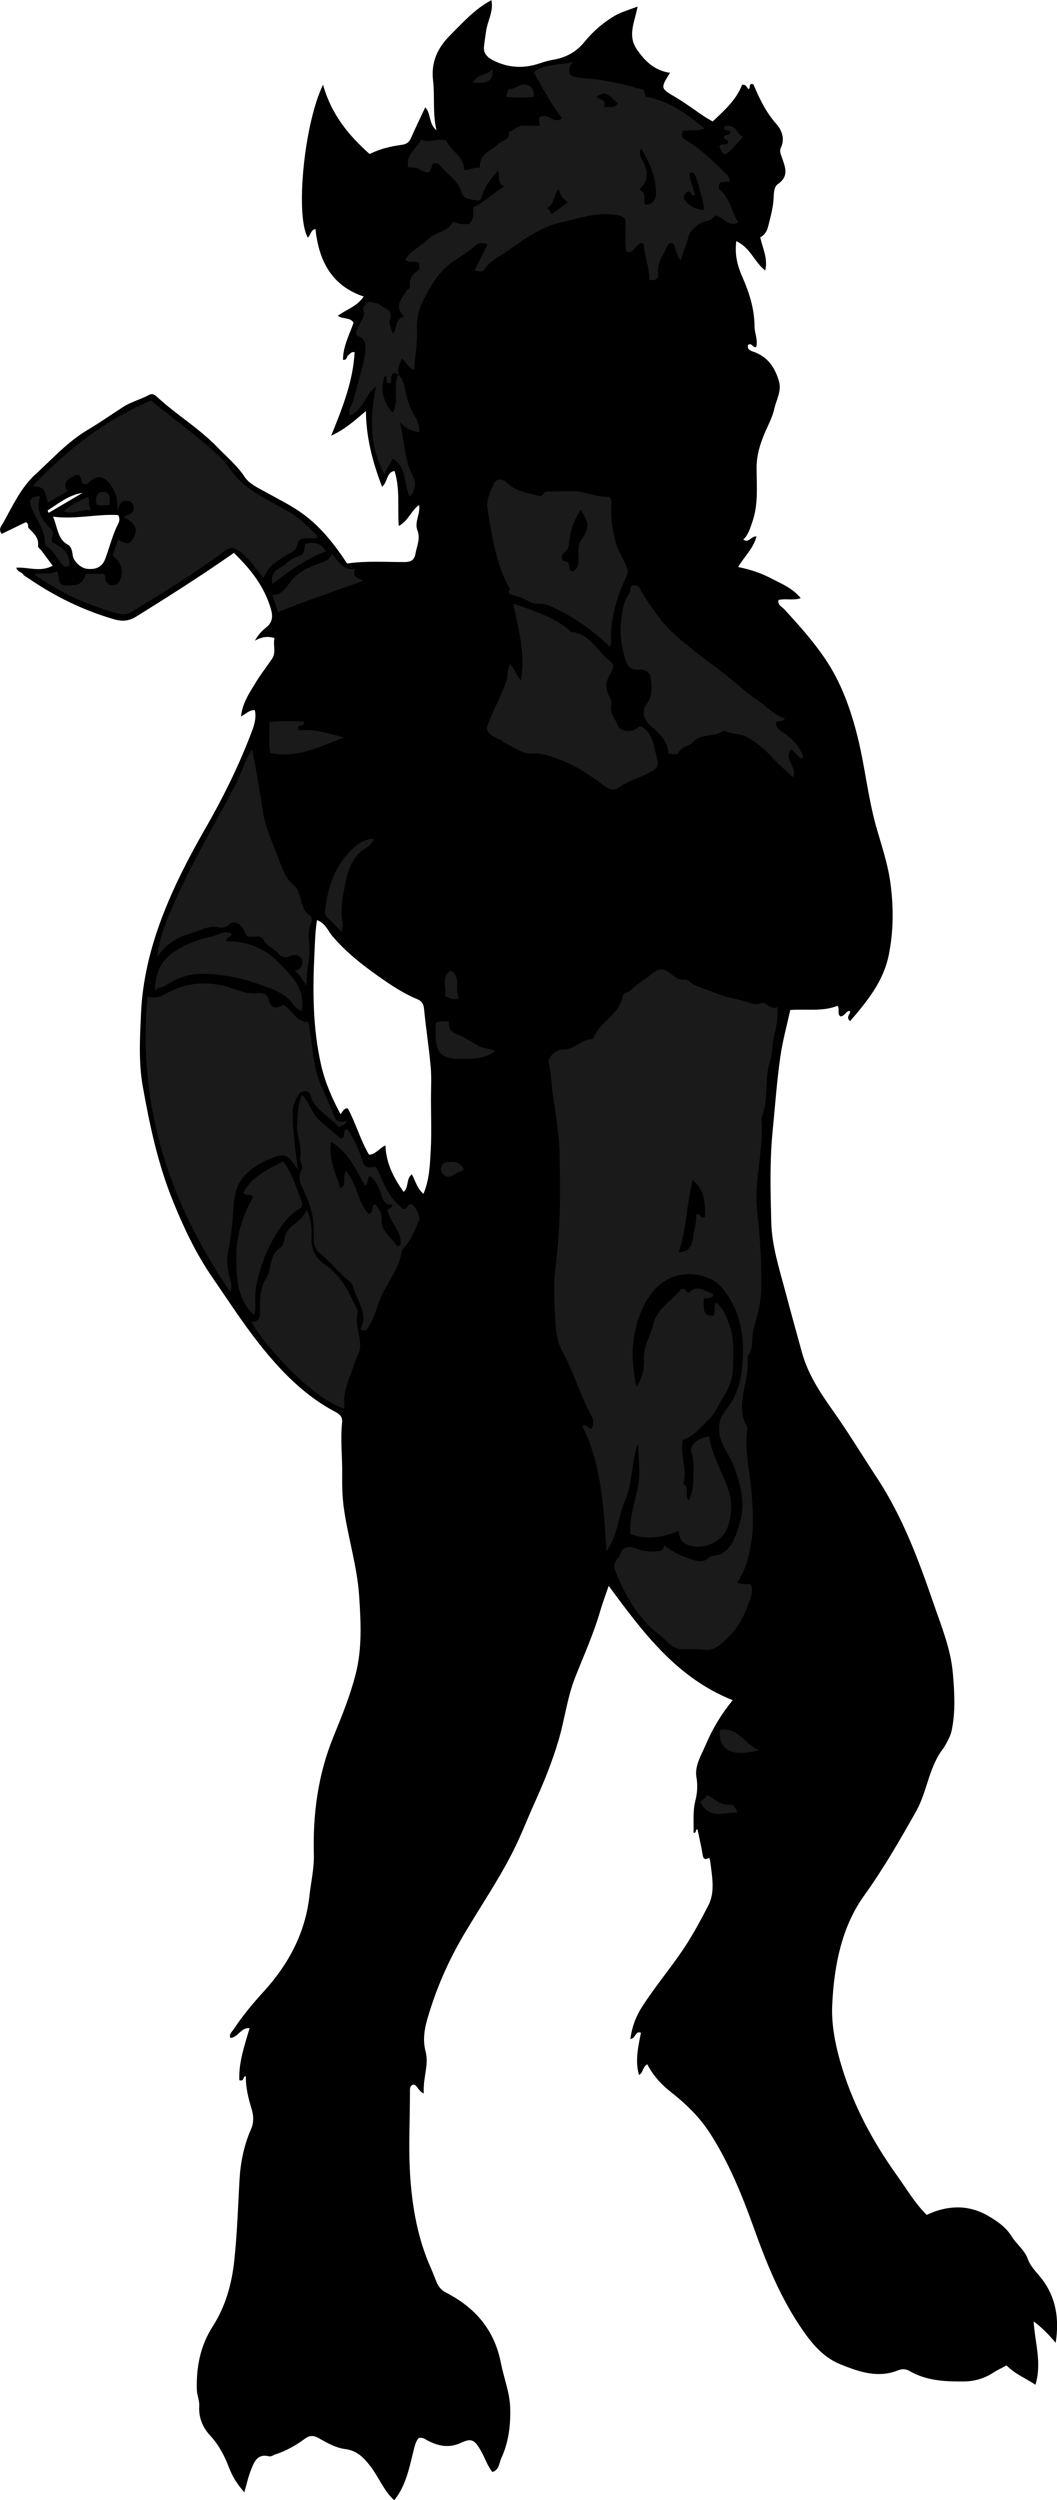 <?xml version="1.0" encoding="utf-8"?>
<!-- Generator: Adobe Illustrator 24.1.1, SVG Export Plug-In . SVG Version: 6.00 Build 0)  -->
<svg version="1.1" id="Layer_1" xmlns="http://www.w3.org/2000/svg" xmlns:xlink="http://www.w3.org/1999/xlink" x="0px" y="0px"
	 viewBox="0 0 451.14 1066.19" style="enable-background:new 0 0 451.14 1066.19;" xml:space="preserve">
<style type="text/css">
	.st0{fill:#1A1A1A;}
</style>
<g>
	<path d="M276.25,880.31c-2.12,1.3-1.72,3.71-3.53,4.58c-1.29-4.84-1.1-8.87,0.85-18.01c-2.47-1.01-2.16,2.5-4.53,2.66
		c0.68-5.1,2.3-9.47,4.92-13.59c6.06-9.52,13.53-18.04,19.54-27.57c3.22-5.1,6.06-10.44,8.83-15.81c2.54-4.93,1.89-10.34,1.22-15.54
		c-0.2-1.52-0.32-3.21-0.8-4.76c-1.42,0.69-2.48,1.03-2.83-1.2c-0.58-3.66-1.46-7.27-2.2-10.88c-1.18-0.19-0.26,1.73-1.71,1.39
		c0.16-4.54-0.39-9.07,0.78-13.68c0.81-3.17,1.06-6.48,0.45-10.08c-0.81-4.8,2.12-9.42,4.03-13.89c2.89-6.79,6.69-13.1,11.46-18.87
		c-24-9.54-38.42-29.09-52.93-48.76c-1.1,3.24-2.53,6.97-3.64,10.79c-2.81,9.72-7.01,18.92-10.7,28.31
		c-3.36,8.55-4.4,17.65-6.96,26.4c-2.76,9.44-6.43,18.43-10.46,27.33c-3.02,6.69-5.63,13.54-8.94,20.13
		c-6.25,12.43-14.1,23.87-21.15,35.81c-6.75,11.43-12.03,23.58-15.65,36.3c-1.17,4.13-1.92,8.71-0.63,13.57
		c1.49,5.63-1.27,11.51-0.78,17.81c-2.47-0.98-2.56-3.47-4.52-3.79c-1.61,0.62-1.4,2.01-1.4,3.31c0,12.33-0.72,24.71,0.19,36.98
		c0.96,12.98,3.33,25.87,8.73,37.95c0.93,2.08,1.67,4.24,2.6,6.33c0.81,1.83,1.97,3.18,3.91,4.18c12.39,6.36,20.61,15.8,23.39,30
		c1.24,6.33,3.76,12.56,3.96,19.01c0.23,7.32-0.61,14.73-3.78,21.55c-0.97,2.08-0.81,4.96-3.8,5.94c-2.16-2.68-3.19-6.01-4.87-8.98
		c-2.63-4.65-3.97-5.63-8.44-3.53c-5.2,2.45-9.7,1.47-14.4-0.95c-0.96-0.5-1.89-1.44-3.73-1.06c-0.79,0.86-1.39,2.15-1.82,3.79
		c-2.06,7.84-3.24,16.02-8.64,22.76c-4.36-3.88-6.46-9.58-9.99-14.25c-2.9-3.83-5.8-6.89-10.84-7.55c-4.08-0.53-7.82-2.63-11.25-4.6
		c-2.66-1.53-4.34-1.13-6.16,0.23c-3.84,2.86-7.93,5.12-12.49,6.62c-0.92,0.3-1.79,1.04-2.77,0.8c-4.98-1.23-6.31,2.49-7.64,5.8
		c-1.18,2.94-1.84,6.09-2.84,9.55c-2.99-3.37-5.05-6.6-6.53-10.5c-1.88-4.93-4.35-9.7-8.08-13.72c-3.21-3.45-4.95-7.76-4.64-12.56
		c0.15-2.41-0.95-4.52-1.02-6.8c-0.29-9.68,1.39-18.79,6.79-27.18c5.46-8.49,8.12-18.06,9.19-28.09
		c1.21-11.34,1.59-22.71,2.21-34.09c0.4-7.39,1.84-14.91,4.92-21.87c1.28-2.9,1.14-5.76,0.27-8.64c-1.38-4.55-2.56-9.13-2.46-13.95
		c-1.52-0.11-0.45,2.39-2.78,1.67c-0.35-7.62,2.25-14.87,4.37-22.2c-3.77-0.33-4.83,3.91-8.17,4.19c-0.77-1.54,0.66-2.62,1.37-3.7
		c3.8-5.77,8.21-11.03,12.88-16.16c10.54-11.58,17.72-24.92,19.48-40.85c0.65-5.86,2.03-11.68,1.87-17.6
		c-0.46-17.24,1.76-33.95,8.32-50.06c3.55-8.72,7.14-17.48,9.49-26.65c2.83-11.02,2.27-22.07,1.53-33.33
		c-0.83-12.69-4.69-24.72-6.48-37.17c-0.72-4.98-0.84-9.88-0.77-14.81c0.1-7.36-0.82-14.71-0.05-22.06c0.24-2.3-0.73-3.48-2.81-4.57
		c-13.21-6.95-23.29-17.35-32.48-28.96c-7.23-9.13-13.49-18.87-20.07-28.42c-6.98-10.11-12.2-21.14-16.81-32.51
		c-6.41-15.8-9.94-32.3-12.9-48.99c-1.85-10.42-1.2-20.91-0.73-31.29c0.63-13.88,3.92-27.46,8.84-40.46
		c5.02-13.28,11.54-25.9,18.62-38.22c7.32-12.73,13.85-25.88,19.15-39.58c1.29-3.34,2.82-6.98,1.96-10.87
		c-2.39-0.12-3.72,1.59-5.9,2.68c0.61-5.82,3.66-10.12,6.32-14.52c2.11-3.48,4.64-6.71,6.94-10.08c1.87-2.75,0.3-5.77,1.03-8.85
		c-2.81-0.71-5.14-0.7-8.39,1.18c1.67-3.04,3.4-4.5,5.05-5.86c2.48-2.02,2.64-4.57,1.93-7.18c-2.01-7.38-6-13.69-11.05-19.36
		c-1.55-1.74-3.21-3.37-4.85-5.08c-13.69,9.58-27.56,18.38-41.51,27.06c-3.21,2-5.94,2.36-9.84,1.22
		c-13-3.81-24.91-9.61-36.05-17.21c-0.95-0.64-2.05-1.14-2.72-2.05c-0.7-0.96-2.18-0.86-2.81-2.69c5.09-0.34,10.39,2.03,15.57-0.85
		c-1.9-2.55-3.35-4.5-4.81-6.44c-0.49-0.65-1.54-1.36-1.46-1.91c0.52-3.54-1.83-5.46-3.9-7.59c-0.68-0.7,0.16-2.1-1.33-2.61
		c-3.34,1.62-6.83,3.31-10.25,4.97c-1.62-2.04-0.07-3.45,0.64-4.73c4.05-7.28,7.62-15.08,13.8-20.71
		c7.13-6.5,13.62-13.77,22.12-18.83c5.16-3.07,10.14-6.55,15.21-9.83c3.48-2.25,7.49-3.19,11.06-5.14c1.68-0.92,2.81,0.22,3.81,1.14
		c8.13,7.44,17.71,13.17,25.36,21.11c3.95,4.11,8.41,7.77,11.63,12.62c2.04,3.08,5.49,4.59,8.65,6.35
		c4.99,2.78,10.15,5.31,14.86,8.51c8.42,5.73,14.65,13.61,20.27,22.16c8.11-1.22,16.28-0.6,24.43-0.63
		c2.76-0.01,4.25-0.69,4.77-3.65c0.58-3.3,2.19-6.3,0.79-9.94c-1.34-3.48,1.4-7.05,0.73-10.73c-3.4,2.3-4.52,6.75-8.68,8.94
		c-0.57-7.95,0.63-15.74-1.8-23.48c-3.48,0.55-2.82,4.58-5.31,6.77c-4.07-10.57-6.82-21.12-6.9-32.29
		c-4.14,3.37-8.35,7.53-14.82,10.49c4.92-12.12,9.36-23.35,9.99-35.63c-1.65-0.23-2,0.87-2.74,1.37c-0.77,0.52-0.35,2.15-2.21,1.91
		c-0.02-5.73,2.74-10.69,4.51-15.84c-1.52-2.44-4.63-1.37-6.74-2.92c3.66-2.78,8.09-3.84,11.06-8.23
		c-13.75-4.6-19.16-15.32-20.59-28.82c-2.25,0.58-1.98,2.8-3.29,3.65c-5.32-9.29-1.63-48.32,6.53-65.19
		c3.45,12.55,10.89,21.62,19.87,29.58c4.44-2.21,9.05-3.29,13.7-3.91c2.17-0.29,3.18-1.14,3.99-2.98c1.91-4.31,3.98-8.56,6.07-13.02
		c2.53,2.72,1.35,6.88,4.78,9.82c-1.71-7.47-0.66-14.44-1.45-21.23c-0.94-8.03,2.02-14.05,7.37-19.4
		c5.36-5.36,10.4-11.09,17.53-14.9c1.02,4.79-1.67,8.87-2.28,13.24c-0.31,2.18-0.68,4.58-0.9,6.72c-0.37,3.65,2.83,5.38,6.02,6.67
		c5.89,2.39,11.72,2.33,17.69,0.36c1.83-0.61,3.68-1.21,5.66-1.54c5.37-0.89,9.91-3.16,13.54-7.65c3.39-4.19,7.49-7.79,12.22-10.73
		c3.16-1.96,6.55-2.81,10.43-4.35c-1.03,6.18-4.44,12.13-0.41,18.12c3.49,5.18,7.71,9.23,14.27,10.15c-4.2,6.73-4.12,6.6,2.63,10.58
		c4.06,2.4,7.84,5.28,11.77,7.91c1.21,0.81,2.49,1.5,3.79,2.27c5.08-4.79,10.14-9.28,12.55-15.63c1.88-0.32,1.93,1.27,2.8,1.85
		c0.87-0.51,0.01-1.99,1.29-2.27c0.27,0.1,0.73,0.14,0.81,0.33c2.55,6.03,5.3,11.82,9.8,16.86c2.18,2.44,3.74,6.24,1.85,10.1
		c-0.69,1.42,0.01,2.77,0.51,4.24c1.33,3.95,3.16,7.86-1.84,11.27c-1.99,1.36-1.58,5.13-1.9,7.84c-0.4,3.43-1.34,6.7-2.14,10.02
		c-0.5,2.06-1.57,3.88-3.41,4.78c0.97,4.69,3.37,8.95,2.11,14.15c-4.58-3.53-6.31-9.7-12.34-12.52c-0.76,6.02,0.58,10.71,2.54,15.17
		c3,6.81,5.21,13.7,5.25,21.25c0.01,2.9,1.55,5.73,0.69,8.74c-1.35,0.53-1.88-2.11-3.52-0.86c-0.39,2.34,1.74,2.6,3.01,3.1
		c5.74,2.27,8.62,6.76,10.24,12.37c1.23,4.26-1.18,7.95-2.02,11.84c-0.78,3.6-2.68,6.96-4.13,10.41c-1.98,4.7-3.41,9.47-3.4,14.69
		c0.01,7.72,0.82,15.51-1.82,23.07c-0.95,2.72-1.68,5.46-3.87,7.51c2.45,1.61,3.22-1.49,5.65-1.37c-1.29,5.11-5.12,8.48-7.83,13.06
		c5.11,1.02,9.86,2.6,14.28,4.93c4.3,2.26,8.96,4.05,12.42,8.37c-3.3,1.07-6.45,0.03-9.44,0.75c-0.56,2.18,1.4,2.85,2.42,3.96
		c6.13,6.65,12.16,13.37,17.27,20.86c6.99,10.25,11.06,21.63,14.04,33.6c3.16,12.66,4.39,25.7,7.93,38.27
		c2.25,7.99,5.01,15.84,6.09,24.13c1.34,10.18,1.35,20.2-0.69,30.42c-2.32,11.59-9.31,19.89-16.52,28.38
		c-1.1-0.91-0.92-1.7-0.66-2.44c0.2-0.58,0.91-0.99,0.46-1.95c-1.65,0.06-2.09,2.26-3.91,2.37c-1.64-1.04-0.11-3.11-1.28-4.53
		c-6.36,2.55-13.17,1.29-20.17,1.78c-1.45,6.67-3.28,13.25-4.23,19.95c-1.51,10.56-2.26,21.23-3.3,31.85
		c-1.28,12.97-0.9,25.9-0.57,38.81c0.26,10.07,3.47,19.89,6.06,29.65c2.29,8.64,4.68,17.26,7.06,25.88
		c2.43,8.82,7.48,16.7,12.77,24.13c6.82,9.59,12.89,19.63,19.34,29.44c10.87,16.52,17.66,34.89,24.03,53.38
		c3.32,9.65,7.32,19.33,8.22,29.56c0.72,8.19,1.23,16.57-0.52,24.79c-0.63,2.95-2.96,6.45-3.33,7.2
		c-6.41,8.01-6.97,18.51-11.86,27.18c-6.9,12.22-13.88,24.37-22.1,35.8c-4.46,6.21-7.63,13.18-9.76,20.67
		c-2.43,8.58-3.51,17.38-3.9,26.13c-0.34,7.78,1.08,15.65,3.2,23.26c5.05,18.12,13.75,34.45,24.65,49.65
		c3.99,5.56,7.47,11.54,12.46,16.5c8.94-4.17,17.84-4.5,26.36,0.5c3.73,2.19,7.41,4.64,9.85,8.59c2.06,3.33,5.61,5.97,6.86,9.49
		c1.28,3.61,3.77,5.76,5.9,8.48c6.25,8.01,7.69,17.25,6.1,27.49c-2.83-3.34-5.76-6.44-9.39-9.11c0.47,8.88,3.6,17.6,0.76,27.01
		c-4.6-3.01-9.04-4.77-12.33-8.26c-1.96,1.07-3.85,1.93-5.64,3.09c-3.73,2.41-7.83,3.71-12.49,3.76
		c-8.16,0.09-16.12-0.28-23.39-4.51c-1.56-0.91-3.23-0.87-4.79-0.24c-8.67,3.5-16.8,0.58-24.63-2.56
		c-7.93-3.19-13.08-9.97-17.62-16.84c-8.41-12.71-14.08-26.72-19.23-41.08c-5.05-14.1-10.7-28.09-18.9-40.77
		c-4.41-6.82-10.22-12.43-16.64-17.47C282.25,888.95,278.78,885.14,276.25,880.31z M135.29,392.38c-0.79,5.03-0.85,9.69-1.08,14.19
		c-0.79,15.98-0.74,32.04,2.88,47.77c1.68,7.28,4.69,14.17,8.26,20.82c0.92-0.98,1.21-2.56,3.09-2.49
		c3.45,6.34,5.34,13.49,9.06,19.74c2.76-0.02,4.09-2.54,7-3.96c0.31,7.84,3.64,14.01,7.77,19.86c2.33-2.07,0.97-5.52,3.5-7.55
		c1.56,2.86,2.26,6.15,4.97,8.35c2.56-6.04,2.77-12.47,3.11-18.78c0.39-7.13,0.1-14.3,0.09-21.46c-0.01-4.66,0.3-9.35-0.12-13.97
		c-0.73-8.14-2.03-16.23-2.8-24.37c-0.22-2.3-0.88-3.58-3.01-4.46c-5.91-2.44-11.21-6.01-16.4-9.66
		c-7.21-5.08-14.13-10.52-19.89-17.37C139.93,396.87,138.93,393.75,135.29,392.38z M22.63,220.34c2.11,4.87,1.89,9.61,6.47,12.04
		c1.28,0.68,1.74,2.61,1.92,4.35c0.27,2.62,3.48,5.55,6.05,5.84c4.04,0.46,6.58-0.86,7.87-4.31c1.65-4.41,2.8-8.98,4.73-13.32
		c0.62-1.38,2.06-3.11,0.74-5.29C41.45,219.1,32.48,221.59,22.63,220.34z M20.3,217.7c0.15,0.34,0.3,0.68,0.45,1.02
		c4.83-2.85,9.67-5.7,14.5-8.55C29.35,211.06,25,214.7,20.3,217.7z"/>
</g>
<g>
	<path class="st0" d="M331.72,429.5c0.56,4.82-0.5,9.04-1.47,13.06c-0.78,3.25-0.48,6.69-1.48,9.63c-2.59,7.61-0.7,15.73-3.28,23.24
		c-0.21,0.62-0.55,1.28-0.5,1.89c1.1,13.13-3.27,26.08-1.83,39.07c1.24,11.21,1.99,22.37,1.76,33.61
		c-0.12,5.89-1.85,11.54-3.35,17.17c-1,3.77,0.28,8.04-2.56,11.36c1.14,8.16-3.23,15.83-2.13,24.02c0.2,1.51,0.53,2.89,1.15,4.22
		c0.42,0.9,1.04,1.7,0.9,2.78c-1.21,9.35,1.22,18.44,1.9,27.66c0.5,6.79,0.98,13.81-0.16,20.44c-0.99,5.77-2.32,11.81-5.98,17.18
		c1.97,1.12,3.86,0.37,5.78,0.93c0.93,2.29,0.42,4.49-0.48,6.91c-2.13,5.7-4.62,11.25-9.06,15.43c-2.86,2.69-5.66,6.09-10.53,5.46
		c-2.95-0.38-5.97-0.33-8.96-0.27c-4.56,0.09-6.8-3.7-9.8-5.97c-9.32-7.05-14.82-16.89-19.14-27.56c-1.43-3.52,1.65-5.01,2.44-7.44
		c0.9-2.78,3.58-3.12,6.56-1.92c2.71,1.09,5.72,1.41,8.74,1.15c1.54-0.13,3.01-0.03,3.21-2.51c3.77,2.94,7.54,4.54,11.42,5.87
		c2.53,0.87,5.39,1.58,7.47-0.46c1.73-1.69,3.85-0.63,5.79-1.91c5.02-3.31,6.21-8.52,7.68-13.44c2.43-8.16,0.26-16.13-2.6-23.84
		c-1.26-3.41-3.54-6.3-4.96-9.73c-2.22-5.36-1.78-10.2,1.62-14.35c3.87-4.73,5.85-10.15,6.6-15.83c1.75-13.39,0.44-26.19-9.08-37.01
		c-3.46-3.93-10.77-5.31-15.1-4.89c-8.4,0.81-13.61,5.91-17.18,12.79c-5.8,11.17-6.09,23.03-3.5,35.11
		c2.68-3.55,3.38-7.77,3.21-11.8c-0.23-5.47,2.77-9.76,3.95-14.64c1.75-7.24,8.25-10.25,11.85-15.12c2.17-0.69,2.2,1.1,3.12,1.61
		c3.37-2.7,4.03-2.66,10.83,0.67c-0.4,0.77-0.9,1.38-1.86,1.43c-0.79,0.04-1.58,0.12-2.33,0.18c-0.28,6.5,0.36,7.6,4.22,7.38
		c0.92-1.64-0.2-3.63,1.02-5.58c3.23,2.43,4.22,5.74,5.63,9.41c2.34,6.12,1.64,12.15,1.62,18.21c-0.02,4.65-1.67,8.87-4.34,12.99
		c-1.99,3.08-3.25,6.77-6.03,9.29c-3.47,3.14-6.22,7.27-11.12,8.68c-1.27,6.1,2.13,12.33,0.29,18.91c2.73,0.93,0.36,4.42,2.28,6.88
		c1.31-2.74,1.95-5.39,1.92-7.95c-0.05-4.09,0.7-8.18-0.72-12.3c-1.09-3.16,2.64-6.53,7.53-6.99c1.21,8.03,5.52,15.02,8.18,22.64
		c1.87,5.36,1.44,10.73-0.25,15.95c-2.3,7.1-12.5,10.66-18.66,6.81c-1.98-1.24-1.89-3.33-2.3-5.1c-6.8,2.66-13.51,4.02-20.65,1.25
		c-0.34-6.97,1.88-13.25,3.18-19.59c1.32-6.41,0.25-12.56,0.15-18.88c-3,7.8-2.19,16.36-5.44,23.94c-3.06,7.13-3.32,15.29-8,21.94
		c-1.28-18.44-2.02-36.71-10.37-53.5c2.53-0.88,2.27,1.54,4.04,1.17c0.67-1.51,0.94-3.53,0.14-4.96
		c-5.01-8.88-7.65-18.81-12.57-27.76c-1.89-3.43-2.81-7.71-3.02-11.67c-0.45-8.31-0.98-16.76,0.05-24.96
		c1.98-15.7,2.06-31.4,1.68-47.12c-0.19-7.99-1.3-15.99-2.61-23.93c-0.87-5.3-0.95-10.73-2.06-16.04c-0.38-1.84,3.28-5.28,5.85-5.17
		c4.92,0.21,7.98-4.4,12.7-4.5c0.25,0,0.6-0.37,0.71-0.65c2.75-6.81,10.88-9.85,12.34-17.51c0.4-2.1,2.47-1.57,3.59-2.76
		c2.63-2.81,6.31-4.6,9.21-7.2c2.63-2.37,4.84-1.83,7.3-0.09c1.91,1.34,3.45,3.17,6.33,2.77c1.45-0.2,2.61,1.67,4.19,2.37
		c3.21,1.41,6.56,2.37,9.71,3.71c3.95,1.68,8.1,2.11,12.09,3.31c1.96,0.59,3.95,1.76,6.53,0.75
		C327.03,426.91,328.69,430.82,331.72,429.5z M295.66,503.33c-2.72,10.47-2.55,20.84-5.98,30.74c4.82-0.21,5.8-3.48,6.15-6.6
		c0.36-3.26,1.64-6.34,1.31-9.43c1.93-1.19,1.68,2.07,3.75,0.99C300.87,513.5,301.15,507.78,295.66,503.33z"/>
	<path class="st0" d="M170.01,159.65c1.81,1.96,2.64,4.23,3.05,6.92c0.64,4.2,2.31,8.22,4.5,11.79c1.28,2.09,1.33,3.94,1.38,6.07
		c-2.79-0.71-5.57-1.24-8.3-4.47c2.14,8.25,1.77,15.7,5.3,22.36c1.62,3.04,1.77,6.26-1.05,9.56c-2.7-5.45-1.08-12.6-7.26-16.31
		c-1.1,2.01-2.18,3.97-3.63,6.61c-6.47-12.37-6.09-24.72-3.46-37.57c-4.57,3.58-5.54,10.22-11.2,12.61
		c-1.06-2.46,0.75-4.12,1.33-6.11c1.69-5.77,3.2-11.59,4.65-17.42c0.44-1.79,0.57-3.68,0.62-5.52c0.08-2.74-0.73-3.74-3.81-5.33
		c-0.62-1.51,0.61-2.52,1.05-3.7c0.87-2.31,2.86-4.16,1.93-7.14c-0.48-1.54,1.41-2.41,2.62-3.36c1.36,0.53,3.35,0.46,4.11,1.16
		c1.96,1.81,6.53,2.17,4.46,6.95c-0.34,0.79,0.47,3.29,1.53,5.65c1.74-2.99,0.81-6.53,4.68-7.47c-4.69-4.42-0.82-7.59,0.96-11
		c0.31-0.6,1.59-0.65,1.46-1.7c-0.36-3.03,0.81-5.18,3.39-6.79c1.16-0.72,0.47-2.11,0.6-3.14c-1.75-1.52-4.05,0.08-5.99-1.49
		c2.34-4.05,6.8-5.7,9.8-8.77c3.19-3.27,8.45-2.96,10.63-7.59c2.29,1.28,4.54,1.29,6.78,1.04c2.34-2.01,1.74-4.83,1.9-7.19
		c5-2.03,8.24-5.99,13.15-8.71c-3.32-1.67-1.6-4.45-2.68-6.89c-2.5,3.1-5,5.89-6.27,9.43c-0.64,1.78-0.84,4-3.29,3.29
		c-2.2-0.63-5.02-0.21-6.05-3.59c-1.59-5.21-6.68-7.88-9.77-12.04c-0.29-0.39-1.57-0.05-2.4-0.05c-1.51,4.71-1.47,4.63-6.28,2.19
		c-1.1-0.56-2.57-0.39-4.2-0.59c-1.33-5.35,3.6-7.78,5.47-11.85c3.46,1.83,6.97-0.89,10.81,0.5c1.82,4.35,7.43,6.64,7.61,12.43
		c2.55,0.33,4.32-1.37,6.64-0.82c-0.33-6.08,4.89-7.31,7.95-10.32c1.6-1.57,5.09-1.46,4.43-5.02c2.35-0.49,3.88-2.87,6.56-2.69
		c2.15,0.14,4.31,0.03,6.61,0.03c-0.12-1.26-0.22-2.31-0.3-3.15c3.31-3.51,6.18,3.08,9.88-0.04c-5-6.24-8.37-13.22-12.23-19.74
		c5.61-3.77,11.58-2.68,17.14-4.42c-1.74,1.66-2.41,3.43-1.44,5.78c3.05,1.45,6.64,1.29,10.2,1.69c5.26,0.59,10.44,1.87,15.63,2.99
		c0.92,0.2,1.73,0.8,2.77,0.94c2.9,0.37,2.89,0.46,3.54,3.55c9.73,1.72,17.29,7.1,25.29,13.6c-3.58,1.35-6.42,0.41-9.47,1.06
		c-0.13,1.49-1.06,2.51,1.44,3.96c6.66,3.86,12.08,9.42,17.58,14.79c0.65,0.64,0.83,1.76,1.3,2.81c-1.47,0.12-2.77,0.23-4.06,0.34
		c-0.92,1.04-1.07,2.62-0.32,3.22c4.57,3.58,4.78,9.41,7.92,13.94c-3.76,1.91-5.72-1.33-8.14-2.38c-1.53-0.67-1.51-1.18-2.82,0.47
		c-1.02,1.3-3.77,1.21-5.68,2.44c-2.45,1.58-4.34,3.51-4.91,6.09c-0.72,3.29-2.38,6.19-3.05,9.54c-2.03-2.13-1.96-4.95-3.2-7.23
		c-1.25-0.4-2.04-0.23-2.66,1.21c-1.6,3.73-4.35,6.99-3.85,11.48c0.25,2.29-1.09,3.33-3.68,2.8c-0.13-5.22-2.14-10.14-2.45-15.41
		c-3.75-1.34-3.53,5.1-7.53,3.25c-0.65-4.35-0.03-8.98-0.36-13.67c-1.31-1.66-3.22-1.71-5.21-1.96c-7.71-0.97-14.84,1.66-22.14,3.26
		c-8.6,1.88-15.53,7.04-22.51,11.94c-3.56,2.5-7.77,4.25-10.26,8.25c-0.8,1.29-2.77,0.57-4.28,0.4c1.85-3.64,3.69-7.23,5.72-11.23
		c-2.51-0.81-3.98-0.7-6.06,1.2c-2.64,2.41-5.93,4.21-8.92,6.3c-5.81,4.05-9.08,9.73-12.24,15.74c-2.24,4.26-3.27,8.57-3.04,13.35
		c0.27,5.59-0.78,11.09-1.19,17.07c-2.48-1.28-3.55-3.26-5.12-4.93c-1.27,2.3-2.06,4.46-1.45,6.93c-1.4-0.78-2.73-1.4-3.18,0.99
		c-0.19,0.98,0.59,2.47-1.23,2.66c-1.43-0.6-0.12-2.46-1.44-3.16c-2.32,4.85-0.8,11.76,3.28,15.63c1.73-2.62,1.34-5.62,1.37-8.57
		C168.98,164.75,168.74,162.1,170.01,159.65z M275.42,87.22c3.4,0.06,4.85-1.96,4.52-6.36c-0.48-6.28-2.79-11.9-6.28-17.59
		c-1.05,2.26-0.45,3.57,0.58,5.31c2.06,3.47,2.8,7.32-0.09,10.84c-0.51,0.63-1.56,1.42-0.81,1.76
		C276.27,82.47,274.23,85.07,275.42,87.22z M294.24,74.1c0.07,3.23,2.05,6.07,2.34,9.27c-1.86,0.37-1.44-2.09-3.04-1.63
		c-1.64,1.02-2.29,2.47-0.89,4.07c2.05,2.33,4.71,3.53,7.87,3.72c0.11-2.38-3.45-15.08-4.46-15.78
		C295.56,73.41,294.77,73.58,294.24,74.1z M235.42,91.31c2.2-1.6,4.4-3.19,6.96-5.05c-2.12-1.46-3.47-3.12-3.87-5.74
		c-2.43,2.7-1.51,6.5-5.01,8.16C234.76,89.46,234.84,90.51,235.42,91.31z M257.65,45.68c2.24-0.48,4.58,0.92,5.97-1.56
		c-4.54-4.67-5.57-4.99-8.85-3.01C255.1,42.96,259.37,41.83,257.65,45.68z"/>
	<path class="st0" d="M127.15,498.83c-4.6-7.16-6.12-7.27-13-4.19c-2.89,1.29-5.31,2.78-7.72,4.79c-5.02,4.16-6.48,9.08-6.77,15.58
		c-0.29,6.59-1.3,13.32-2.45,19.91c-0.68,3.9,0.13,7.55,1.13,11.15c0.46,1.67,0.66,3.18-0.02,4.95
		c-25.97-37.92-39.73-79.28-35.34-125.97c2.86,0.65,4.97,0.32,7.54-1.14c8.48-4.81,17.36-5.79,27.09-2.91
		c3.82,1.13,7.9,3.16,12.25,2.55c2.28-0.32,4.39,0.6,4.82,2.61c1,4.67,3.72,3.62,6.39,2.43c3.9,2.2,5.32,7.4,10.49,7.18
		c1.96,9.03,1.69,18.37,5.37,26.9c1.87,4.33,3.84,8.63,5.58,13.01c1.02,2.56,2.53,3.58,5.69,2.03c-0.86,2.27-2.39,2.28-3.72,2.83
		c-3.97-4.68-10.33-7.11-12.11-13.85c-0.48-1.81-3.89-1.7-4.97,0.16c-1.3,2.22-2.5,4.46-2.51,7.32
		C124.89,482.07,125.96,489.86,127.15,498.83z"/>
	<path class="st0" d="M64.45,170.8c9.76,7.98,20.07,15.31,29.31,23.98c2.2,2.07,3.83,4.54,5.64,6.86
		c6.23,7.98,15.37,11.62,23.68,16.5c4.85,2.85,8.92,6.53,12.59,10.91c-1.57,0.85-2.9,0.48-4.17,0.5c-2.23,0.04-4.1-0.09-4.71,3.03
		c-0.54,2.77-3.71,3.51-5.83,4.95c-5.82,3.93-5.86,3.86-8.48,8.87c-3.51-3.84-5.98-8.46-10.42-11.41c-2.32-1.54-3.77-1.78-6.08-0.05
		c-12.69,9.47-26.21,17.69-39.7,25.94c-1.91,1.17-3.56,1.38-5.85,0.78c-12.88-3.4-24.75-8.85-35.93-16.8
		c3.4-0.77,6.77,0.44,9.82-1.26c1.43,2.01-0.59,6.08,4.15,6.07c5.25-0.01,6.2-0.24,8.3-4.99c2.44,0,4.91,0,7.28,0
		c1.46,0.79,0.59,2.21,1.09,3.18c1.06,2.04,4.09,2.38,5.37,0.62c2.65-3.63,1.66-8.53-2.46-11.61c0.75-2.23,1.51-4.51,2.28-6.79
		c4.1,2.29,5.12,2.17,6.7-0.78c1.97-3.7,0.85-6.2-4.36-8.87c1.97-1.13,5.02-1.16,4.31-4.42c-0.33-1.53-1.12-2.24-2.66-2.42
		c-2.93-0.35-3.29,1.96-4.2,4.04c0.24-4.09-0.56-7.46-2.88-10.82c-2.65-3.85-6.05-4.57-9.35-0.91c-0.49,0.54-1.06,0.74-2.4,0.49
		c-1.1-0.85-0.61-5.21-3.91-3.45c-2.24,1.2-5.36,2.89-2.76,6.52c-3.03,1.77-5.7,3.32-8.4,4.9c-1.4-5.11-0.93-6.67-6.52-7.06
		C28.59,191.74,44.88,179.12,64.45,170.8z"/>
	<path class="st0" d="M217.71,283.28c2.03,1.91,2.47,4.45,4.54,6.96c2.25-11.57-1.03-21.8-3.16-32.67c3.26,0.75,6.04,1.97,8.89,3.02
		c5.75,2.11,11.19,4.71,15.78,8.86c8.31,0.76,11.28,8.66,17.02,12.86c1.23,0.9,1.21,2.79,0.13,4.4c-2.68,4.02-2.75,6.87-0.41,11.2
		c0.52,0.96,0.62,1.98,0.39,2.88c-0.83,3.36,1.75,5.65,2.68,8.4c0.93,2.73,5.69,3.44,8.25,1.4c1.58-1.26,1.91-1.03,3.37,0.25
		c3.26,2.84,3.75,6.68,4.69,10.37c1.54,6.01,1.3,6.43-4.46,9.14c-3.97,1.87-8.17,3.15-11.82,5.78c-1.47,1.05-3.52,0.65-5.44-0.82
		c-5.89-4.5-12.19-8.71-19.03-11.26c-3.56-1.33-7.49-3.04-11.96-2.71c-4.39,0.33-8.17-3.01-12.21-4.74
		c-0.4-0.17-0.61-0.76-1.01-0.94c-7.06-3.25-7.23-3.65-4.09-10.71c2.18-4.9,4.59-9.68,6.34-14.8
		C216.97,288.01,216.22,285.61,217.71,283.28z"/>
	<path class="st0" d="M67.19,408c0.46-5.61,2.21-10.92,4.19-15.93c4.44-11.2,10.02-21.93,15.67-32.58
		c4.75-8.93,9.88-17.65,14.35-26.74c2.15-4.37,3.5-9.09,6.2-13.28c1.75,8.72,3.2,17.54,4.56,26.42c1.15,7.51,4.67,14.5,7.26,21.68
		c1.35,3.75,2.83,7.31,5.99,9.95c1.42,1.19,2.02,2.9,2.59,4.64c0.95,2.88,1.13,6.17,4.08,8.09c1.16,0.76,1.2,2.21,0.76,3.17
		c-1.54,3.36-0.99,6.88-0.79,10.27c0.32,5.45-1.39,10.64-1.18,16.58c-1.92-2.17-2.53-4.51-5.09-6.18c2.85-0.81,3.82-2.66,3.01-4.82
		c-0.91-2.44-3.48-2.23-5.14-1.44c-2.17,1.04-3.81,0.1-4.77-1.07c-1.88-2.29-4.9-3.11-6.41-5.95c-1.42-2.65-4.67-0.56-7.1-1.61
		c-0.6-1.12-1.13-2.51-1.99-3.66c-1.42-1.9-3.4-3.04-5.5-1.27c-1.47,1.25-3.02,1.56-4.6,1.21c-4.33-0.95-7.99,1.47-11.77,2.56
		c-2.88,0.83-6.04,2.05-8.68,4.04C70.63,403.77,68.69,405.57,67.19,408z"/>
	<path class="st0" d="M260.24,275.74c-6.7-6.43-13.88-11.6-21.74-15.52c-2.54-1.26-5.44-2.99-8.88-2.78
		c-2.75,0.17-5.18-1.88-7.79-2.81c-1.5-0.54-3.12-0.78-4.52-1.36c-0.57-0.9,0.53-1.74,0.21-2.29c-5.97-10.53-7.47-22.31-9.44-33.92
		c-0.6-3.54,1.01-7.11,2.43-10.37c1.18-2.71,3.9-2.75,5.77-0.91c3.64,3.6,8.24,4.37,12.85,5.44c1.02,0.24,2.1,0.66,2.62-0.37
		c0.94-1.87,2.54-1.21,3.89-1.24c3.83-0.1,7.7-0.37,11.48,0.06c4.05,0.46,7.83,2.32,12.1,2.22c2.03-0.05,1.8,2.46,1.71,4.09
		c-0.29,5.31,0.49,10.44,1.95,15.56c0.92,3.21,2.72,5.93,4.05,8.9c0.75,1.67,1.47,3.21,0.56,5.14c-4.27,9.13-7.23,18.58-6.63,28.84
		C260.88,274.69,260.61,274.98,260.24,275.74z M247.81,217.4c-2.61,4.11-4.28,8.39-4.81,13.05c-0.23,1.99-0.33,3.84-2.12,5.16
		c-1.5,1.11-1.22,3.55-0.24,3.61c3.19,0.18,1.63,3.22,3.37,4.51c2.64-0.73,2.88-2.86,2.95-5.2c0.08-2.75-0.64-5.64,1.07-8.16
		C251.62,225.09,251.63,223.29,247.81,217.4z"/>
	<path class="st0" d="M269.76,249.64c1.37,0.06,2.55-0.44,3.4,1.32c2.08,4.28,5.07,8.02,7.82,11.9c4.17,5.89,9.8,10.24,15.34,14.68
		c5.23,4.19,10.76,8.02,15.9,12.28c3.79,3.13,7.63,6.53,11.57,9.14c3.74,2.48,6.69,6.15,11.21,7.37c-1,1.97-2.78,0.66-3.87,1.84
		c0.09,1.33,0.57,2.49,1.93,3.36c4.02,2.55,7.39,5.72,9.45,10.12c0.33,0.71,0.37,1.2-0.38,1.85c-1.84-0.74-2.6-2.86-4.45-4.03
		c-3.54,4.22,3.01,7.92,0.72,11.97c-3.25-3.09-6.55-5.89-9.44-9.07c-3.03-3.34-6.63-6.1-10.4-8.16c-2.73-1.5-6.59-1.08-9.67-2.63
		c-3.75,3.03-9.35,1-12.87,4.71c-1.88,1.97-5.08,2.04-6.55,4.83c-0.54,1.03-2.47,0.4-4.13,0.28c-0.35-5.28-3.79-8.71-7.64-11.88
		c-3.14-2.58-4.01-6.21-1.63-9.44c2.57-3.48,2.09-7.31,1.67-10.97c-0.23-2.02-2.08-3.85-4.85-3.56c-3.8,0.4-5.16-1.32-6.26-5.13
		c-1.51-5.23-2.13-10.41-1.53-15.59c0.46-3.97,0.94-8.23,3.47-11.7C269.31,252.13,268.46,250.76,269.76,249.64z"/>
	<path class="st0" d="M107.27,563.78c3.05-0.04,3.86-1.75,3.73-4.49c-0.23-4.79,0.08-10.38,2.38-13.77
		c2.88-4.26,1.21-10.19,6.15-13.36c2.14-1.37,1.45-4.69,3.01-7c2.35-3.46,6.59-4.75,8.37-9.21c2.12,4.24,2.19,8.08,2.04,11.95
		c-0.19,5.03,1.83,8.83,6.01,11.64c7.15,4.82,10.44,12.4,13.9,19.83c-2.23,6.25,2.99,12.6-0.23,18.81c-1.29,2.48-1.9,5.19-2.9,7.75
		c-1.87,4.79-3.4,9.57-2.68,14.88C132.68,596.01,113.45,574.36,107.27,563.78z"/>
	<path class="st0" d="M128.92,466.95c3.25,3.23,4.13,7.78,7.19,10.6c3.11,2.86,6.4,5.52,9.41,8.1c2.32-0.9,0.62-3.13,2.09-3.9
		c0.66-0.22,1,0.18,1.25,0.59c2.43,3.95,4.54,8.28,5.73,12.54c1.2,4.3,3.55,2.52,5.91,2.76c3.22,6.32,5.25,13.5,11.54,17.8
		c1.95,0.78,1.75-2.46,3.59-1.84c1.42,0.13,4.05,5.33,3.17,7.09c-1.82,3.63-3.07,7.63-5.77,10.72c-0.63,0.72-1.5,1.57-1.59,2.26
		c-1.07,7.58-6.29,13.23-9.07,19.99c-1.61,3.9-2.54,8.08-4.8,11.72c-0.75,1.21-1.16,2.9-3.82,1.47c3.84-6.73-1.66-12.14-3.09-18.28
		c-0.42-1.8-3.2-3.33-4.85-5.04c-2.93-3.01-5.68-6.2-9.05-8.77c-2.06-1.57-2.83-3.87-2.85-6.54c-0.03-2.96,0.07-5.89-0.4-8.9
		c-0.67-4.3-2.24-8.08-4.04-11.95c-1.18-2.54-2.58-5.39-0.72-8.46c0.95-1.58-0.91-3.26-0.65-4.71c0.96-5.28-1.79-10.14-1.25-15.4
		C127.25,475.05,127.01,471.26,128.92,466.95z M147.65,499.51c4.97,5.33,4.84,13.3,9.76,18.23c2.41-1.07,0.71-3.3,2.72-4.22
		c1.28,1.76,2.97,3.64,2.73,5.86c-0.61,5.58,4.03,8.03,6.45,11.79c0.25,0.39,0.89,0.25,1.62-0.26c0.87-5.86-4.58-9.5-5.56-15.07
		c0.39-0.6,2.07-0.44,2.13-2.16c-2.61,0.2-3.83-1.1-4.62-3.67c-0.95-3.11-2.14-6.32-4.89-8.43c-1.83,0.85-0.17,3.08-2.26,3.98
		c-3.76-6.64-6.87-13.96-14.46-18.79c-1.01,7.87,2.07,13.85,4.06,20.08C148.18,505.05,146.05,501.75,147.65,499.51z"/>
	<path class="st0" d="M103.82,508.72c3.72-7.12,10.46-9.91,17.06-13.5c3.99,5.45,5.81,11.66,7.99,17.68
		c0.34,0.93,0.19,1.91-1.25,2.73c-4.2,2.38-6.98,6.19-9.52,10.3c-2.78,4.49-5.06,9.35-6.57,14.18c-1.36,4.34-2.74,9.07-2.59,13.9
		c0.07,2.08,0.32,4.23-0.49,6.9c-7.55-7.24-7.54-16.03-7.57-25.03c-0.03-9.28,2.74-17.62,7.16-25.37
		C106.89,508.94,105.22,510.04,103.82,508.72z"/>
	<path class="st0" d="M98.88,398.14c-0.21,1.79-2.28,1.29-2.26,3.22c8.48-0.04,16.14,2.85,22.04,8.85
		c5.52,5.61,11.79,11.29,10.11,20.82c-2.65-0.54-3.63-3.14-5.23-4.67c-3.75-3.6-8.52-4.98-12.99-6.59
		c-8.03-2.9-16.35-4.57-25.14-4.44c-5.95,0.09-10.68,2.34-15.26,5.21c-1.26,0.79-3.42,0.34-3.96,2.39
		c-0.15-7.83,2.4-13.83,9.61-17.97c4.72-2.71,9.4-4.58,14.71-5.6C93.25,398.83,95.64,396.54,98.88,398.14z"/>
	<path class="st0" d="M141.68,236.06c2.95,3.66,4.89,7.43,9.89,6.53c-1.51,3.65,1.26,3.87,3.55,4.96
		c-12.14,4.73-24.45,8.43-36.47,13.55c-0.91-2.79-1.6-4.9-2.39-7.31c5.01-0.07,6.45-4.68,9.25-7.47c3.5-3.49,7.86-5.06,12.19-6.57
		C139.61,239.08,140.84,238.37,141.68,236.06z"/>
	<path class="st0" d="M146.82,314.49c-10.11,3.76-19.8,9.12-31.45,6.59c-0.92-4.1-0.11-8.51-0.45-13.14c5.2-0.69,10-0.33,14.75-0.25
		c0.31,2.61-2.45,1.2-2.48,2.5c-0.05,0.98,0.42,1.33,0.87,1.28C134.54,310.68,140.57,312.97,146.82,314.49z"/>
	<path class="st0" d="M159.63,357.75c-0.81,1.84-1.94,3.01-3.15,3.68c-5.95,3.32-7.9,9.6-9.05,15.14
		c-1.15,5.58-2.41,11.67-1.15,17.59c0.24,1.11-0.64,2.11-0.23,3.46c-2-2.01-3.88-4.16-6.03-6c-1.92-1.65-1.21-3.74-0.97-5.45
		c1.27-8.96,4.26-17.24,10.94-23.74C153.39,359.12,156.36,357.67,159.63,357.75z"/>
	<path class="st0" d="M211.33,448.21c-5.2,3.91-10.48,3.3-15.66,3.34c-7.09,0.06-9.63-2.91-9.7-9.42c-0.02-1.97,0-3.94,0-5.87
		c1.89-1.3,3.71-0.4,5.48-0.76c0.09,2.78,0.61,4.61,3.63,5.64c3.39,1.15,6.35,3.49,9.63,5.11
		C206.72,447.25,209.05,447,211.33,448.21z"/>
	<path class="st0" d="M17.17,211.62c-2.14,6.04,0.8,10.31,4.46,13.86c2.16,2.1-0.08,3.66,0.57,5.68c3.89,2.01,7.74,4.42,7.45,9.98
		c-1.93,1.23-3.09-0.25-4.03-1.52c-1.72-2.33-3.12-4.89-5.58-6.59c-0.38-0.26-0.86-0.76-0.86-1.14c0.09-6.11-3.96-10.63-5.95-15.93
		C12.38,213.67,12.99,211.62,17.17,211.62z"/>
	<path class="st0" d="M116.28,249.04c-1.06-3.69,1.27-5.91,3.17-6.87c2.82-1.43,4.59-4.32,8.02-4.95c2.29-0.42,2.7-3.02,2.63-5.31
		c3.5-0.64,6.63-0.94,9.02,3.23C130.68,238.22,123.5,243.56,116.28,249.04z"/>
	<path class="st0" d="M307.13,737.76c8.09-1.54,10.44,6.13,16.93,8.62C312.37,749.45,306.73,746.38,307.13,737.76z"/>
	<path class="st0" d="M314.73,772.98c-5.71-0.09-12.36,3-15.83-4.6c1.1-0.89,2.17-1.58,2.74-2.86c0.47,0.2,0.94,0.33,1.33,0.58
		c2.62,1.67,4.96,3.82,8.48,3.49C313.41,769.4,314,771.25,314.73,772.98z"/>
	<path class="st0" d="M311.77,56.27c-0.51-1.18-2.41-0.08-2.67-1.66c0.15-1.45,2.78-1.33,4.5,0.13c1.22,1.04,1.53,2.9,3.53,3.58
		c-1.91,2.11-3.59,4.24-5.56,6.06c-2.33,2.15-3.04,1.79-4.55-1.83c0.67-1.84,2.86-0.22,3.74-1.62c0.35-1.4-1.34-1.19-1.68-2.06
		C308.89,56.77,311.59,58.36,311.77,56.27z"/>
	<path class="st0" d="M189.95,424.7c0.82-3.55-1.91-7.91,2.31-10.78c4.61,2.6,1.92,7.4,3.36,11.01
		C196.21,426.39,193.57,426.73,189.95,424.7z"/>
	<path class="st0" d="M216.07,41.4c0.22-1.78,0.82-3.49,1.5-3.47c2.49,0.07,4.19-2.24,6.63-1.89c2.75,0.39,3.68,2.2,3.71,5.2
		C224,41.9,220.15,41.59,216.07,41.4z"/>
	<path class="st0" d="M198.05,498.85c-1.57,0.86-3.1,1.26-4.44,2.25c-1.2,0.88-3.3,1.14-4.47-0.34c-0.64-0.82-1.46-1.88-0.63-3.54
		c0.93-1.86,2.2-1.56,3.62-1.69C194.64,495.29,196.72,495.83,198.05,498.85z"/>
	<path class="st0" d="M27.17,218.06c3.21-2.89,6.77-4.61,10.47-6.14c0.77,1.76-0.22,3.7,1.36,5.58
		C34.82,217.12,31.38,219.63,27.17,218.06z"/>
	<path class="st0" d="M46.83,215.14c-1.91,0.66-3.64,0.52-5.64,0.15c-0.41-2.62-0.33-5.41,2.71-5.52
		C47.17,209.65,46.99,212.62,46.83,215.14z"/>
	<path class="st0" d="M210.11,29.56c0.71,4.71-1.94,6.4-8.19,5.59C203.6,31.56,207.91,32.19,210.11,29.56z"/>
</g>
</svg>
